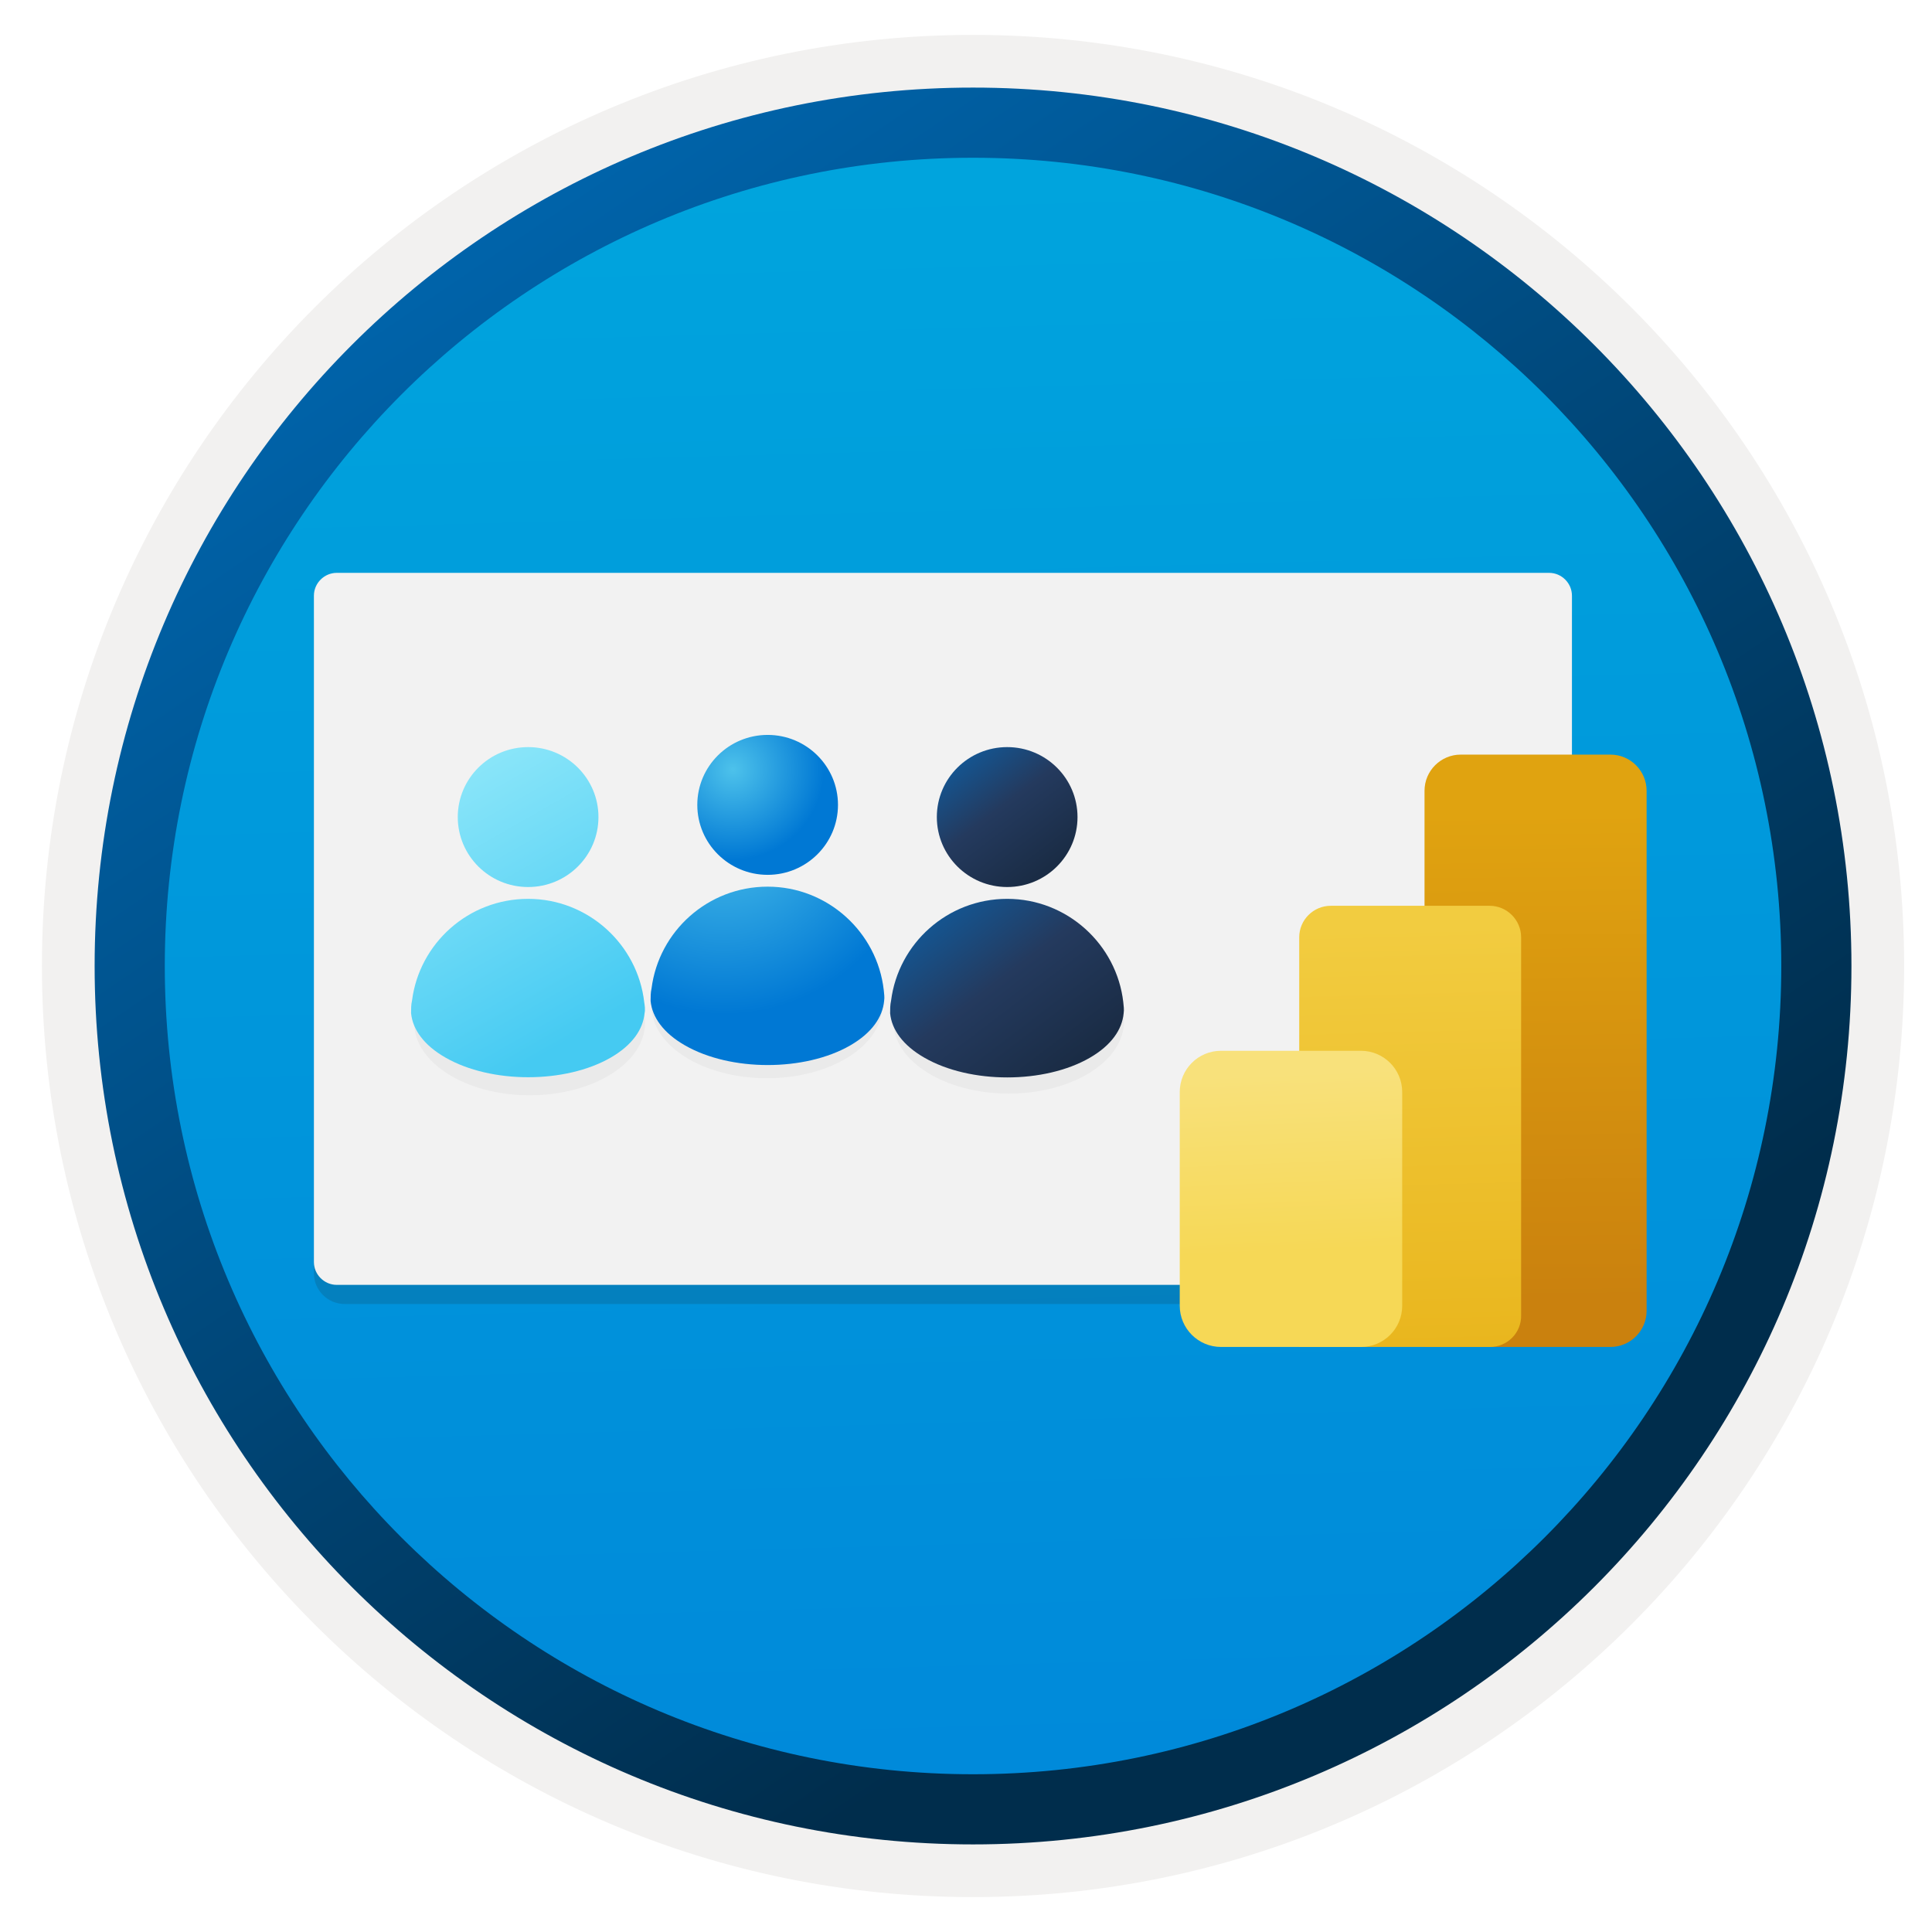 <svg width="103" height="103" viewBox="0 0 103 103" fill="none" xmlns="http://www.w3.org/2000/svg">
<path d="M51.875 98.31C26.025 98.31 5.065 77.36 5.065 51.5C5.065 25.64 26.025 4.69 51.875 4.69C77.725 4.69 98.685 25.65 98.685 51.5C98.685 77.35 77.725 98.31 51.875 98.31Z" fill="url(#paint0_linear)"/>
<path fill-rule="evenodd" clip-rule="evenodd" d="M97.775 51.5C97.775 76.85 77.225 97.4 51.875 97.4C26.525 97.4 5.975 76.85 5.975 51.5C5.975 26.15 26.525 5.6 51.875 5.6C77.225 5.6 97.775 26.15 97.775 51.5ZM51.875 1.86C79.295 1.86 101.515 24.08 101.515 51.5C101.515 78.92 79.285 101.14 51.875 101.14C24.455 101.14 2.235 78.91 2.235 51.5C2.235 24.08 24.455 1.86 51.875 1.86Z" fill="#F2F1F0"/>
<path fill-rule="evenodd" clip-rule="evenodd" d="M94.965 51.5C94.965 75.3 75.675 94.59 51.875 94.59C28.075 94.59 8.785 75.3 8.785 51.5C8.785 27.7 28.075 8.41 51.875 8.41C75.675 8.41 94.965 27.7 94.965 51.5ZM51.875 4.67C77.735 4.67 98.705 25.64 98.705 51.5C98.705 77.36 77.735 98.33 51.875 98.33C26.015 98.33 5.045 77.36 5.045 51.5C5.045 25.64 26.005 4.67 51.875 4.67Z" fill="url(#paint1_linear)"/>
<path opacity="0.15" d="M82.715 31.56H18.375C17.475 31.56 16.735 32.29 16.735 33.2V67.88C16.735 68.78 17.465 69.52 18.375 69.52H82.165C83.065 69.52 83.805 68.79 83.805 67.88V32.66C83.805 32.05 83.305 31.56 82.715 31.56Z" fill="#1F1D20"/>
<path d="M17.955 68.5H82.585C83.255 68.5 83.805 67.95 83.805 67.28V31.76C83.805 31.09 83.255 30.54 82.585 30.54H17.955C17.285 30.54 16.735 31.09 16.735 31.76V67.28C16.735 67.95 17.285 68.5 17.955 68.5Z" fill="#F2F2F2"/>
<g opacity="0.2">
<path opacity="0.2" d="M53.775 58.3C57.175 58.3 59.925 56.57 59.925 54.44C59.925 52.31 57.175 50.58 53.775 50.58C50.375 50.58 47.625 52.31 47.625 54.44C47.625 56.57 50.375 58.3 53.775 58.3Z" fill="#1F1D21"/>
</g>
<g opacity="0.2">
<path opacity="0.2" d="M40.885 57.48C44.285 57.48 47.035 55.75 47.035 53.62C47.035 51.49 44.285 49.76 40.885 49.76C37.485 49.76 34.735 51.49 34.735 53.62C34.735 55.75 37.485 57.48 40.885 57.48Z" fill="#1F1D21"/>
</g>
<path d="M47.115 52.78C46.765 49.7 44.125 47.27 40.925 47.27C37.745 47.27 35.125 49.64 34.735 52.7C34.685 52.91 34.685 53.15 34.685 53.36C34.765 54.23 35.375 55.08 36.515 55.73C38.945 57.13 42.915 57.13 45.335 55.73C46.475 55.07 47.055 54.23 47.135 53.36C47.165 53.18 47.135 52.97 47.115 52.78Z" fill="url(#paint2_radial)"/>
<path d="M40.925 46.64C42.995 46.64 44.675 44.97 44.675 42.91C44.675 40.85 42.995 39.18 40.925 39.18C38.855 39.18 37.175 40.85 37.175 42.91C37.175 44.97 38.855 46.64 40.925 46.64Z" fill="url(#paint3_radial)"/>
<path d="M59.885 53.43C59.535 50.35 56.895 47.92 53.695 47.92C50.515 47.92 47.895 50.29 47.505 53.35C47.455 53.57 47.455 53.8 47.455 54.02C47.535 54.89 48.145 55.74 49.285 56.39C51.715 57.79 55.685 57.79 58.105 56.39C59.245 55.73 59.825 54.89 59.905 54.02C59.935 53.83 59.905 53.62 59.885 53.43Z" fill="url(#paint4_linear)"/>
<path d="M53.695 47.29C55.765 47.29 57.445 45.62 57.445 43.56C57.445 41.5 55.765 39.83 53.695 39.83C51.625 39.83 49.945 41.5 49.945 43.56C49.945 45.62 51.625 47.29 53.695 47.29Z" fill="url(#paint5_linear)"/>
<g opacity="0.2">
<path opacity="0.2" d="M28.235 58.39C31.635 58.39 34.385 56.66 34.385 54.53C34.385 52.4 31.635 50.67 28.235 50.67C24.835 50.67 22.085 52.4 22.085 54.53C22.085 56.65 24.835 58.39 28.235 58.39Z" fill="#1F1D21"/>
</g>
<path d="M34.345 53.43C33.995 50.35 31.355 47.92 28.155 47.92C24.975 47.92 22.355 50.29 21.965 53.35C21.915 53.56 21.915 53.8 21.915 54.01C21.995 54.88 22.605 55.73 23.745 56.38C26.175 57.78 30.145 57.78 32.565 56.38C33.705 55.72 34.285 54.88 34.365 54.01C34.405 53.83 34.375 53.62 34.345 53.43Z" fill="url(#paint6_linear)"/>
<path d="M28.155 47.29C30.225 47.29 31.905 45.62 31.905 43.56C31.905 41.5 30.225 39.83 28.155 39.83C26.085 39.83 24.405 41.5 24.405 43.56C24.405 45.62 26.085 47.29 28.155 47.29Z" fill="url(#paint7_linear)"/>
<path d="M85.855 71.81H75.945V42.16C75.945 41.09 76.815 40.23 77.875 40.23H85.855C86.925 40.23 87.785 41.1 87.785 42.16V69.88C87.785 70.95 86.915 71.81 85.855 71.81Z" fill="url(#paint8_linear)"/>
<path d="M79.435 71.81H69.265V49.97C69.265 49.04 70.025 48.29 70.945 48.29H79.415C80.345 48.29 81.095 49.05 81.095 49.97V70.12C81.115 71.06 80.355 71.81 79.435 71.81Z" fill="url(#paint9_linear)"/>
<path d="M72.555 71.81H65.095C63.885 71.81 62.895 70.83 62.895 69.61V58.22C62.895 57.01 63.875 56.02 65.095 56.02H72.555C73.765 56.02 74.755 57 74.755 58.22V69.61C74.755 70.83 73.775 71.81 72.555 71.81Z" fill="url(#paint10_linear)"/>
<defs>
<linearGradient id="paint0_linear" x1="50.105" y1="-13.29" x2="54.087" y2="132.48" gradientUnits="userSpaceOnUse">
<stop stop-color="#00ABDE"/>
<stop offset="1" stop-color="#007ED8"/>
</linearGradient>
<linearGradient id="paint1_linear" x1="3.308" y1="-20.125" x2="98.835" y2="120.757" gradientUnits="userSpaceOnUse">
<stop stop-color="#007ED8"/>
<stop offset="0.707" stop-color="#002D4C"/>
</linearGradient>
<radialGradient id="paint2_radial" cx="0" cy="0" r="1" gradientUnits="userSpaceOnUse" gradientTransform="translate(38.627 43.762) scale(17.714 17.65)">
<stop stop-color="#4DC2EB"/>
<stop offset="0.585" stop-color="#0078D4"/>
</radialGradient>
<radialGradient id="paint3_radial" cx="0" cy="0" r="1" gradientUnits="userSpaceOnUse" gradientTransform="translate(39.075 41.017) scale(8.308 8.262)">
<stop stop-color="#4DC2EB"/>
<stop offset="0.585" stop-color="#0078D4"/>
</radialGradient>
<linearGradient id="paint4_linear" x1="50.319" y1="48.898" x2="56.818" y2="57.428" gradientUnits="userSpaceOnUse">
<stop stop-color="#15548F"/>
<stop offset="0.418" stop-color="#243A5E"/>
<stop offset="0.968" stop-color="#1A2C45"/>
</linearGradient>
<linearGradient id="paint5_linear" x1="51.436" y1="40.586" x2="55.954" y2="46.535" gradientUnits="userSpaceOnUse">
<stop stop-color="#15548F"/>
<stop offset="0.418" stop-color="#243A5E"/>
<stop offset="0.968" stop-color="#1A2C45"/>
</linearGradient>
<linearGradient id="paint6_linear" x1="15.955" y1="32.149" x2="30.128" y2="56.904" gradientUnits="userSpaceOnUse">
<stop offset="0.161" stop-color="#ACF3FD"/>
<stop offset="0.96" stop-color="#45CAF2"/>
</linearGradient>
<linearGradient id="paint7_linear" x1="20.223" y1="29.704" x2="34.397" y2="54.46" gradientUnits="userSpaceOnUse">
<stop offset="0.161" stop-color="#ACF3FD"/>
<stop offset="0.96" stop-color="#45CAF2"/>
</linearGradient>
<linearGradient id="paint8_linear" x1="81.727" y1="43.112" x2="81.979" y2="69.324" gradientUnits="userSpaceOnUse">
<stop offset="0.008" stop-color="#E0A310"/>
<stop offset="1" stop-color="#CA810E"/>
</linearGradient>
<linearGradient id="paint9_linear" x1="74.871" y1="49.204" x2="75.627" y2="76.928" gradientUnits="userSpaceOnUse">
<stop offset="0.008" stop-color="#F2CC40"/>
<stop offset="1" stop-color="#E7B116"/>
</linearGradient>
<linearGradient id="paint10_linear" x1="68.55" y1="57.242" x2="69.306" y2="75.137" gradientUnits="userSpaceOnUse">
<stop stop-color="#F8E17B"/>
<stop offset="0.53" stop-color="#F6D856"/>
<stop offset="1" stop-color="#F6D856"/>
</linearGradient>
</defs>
</svg>

